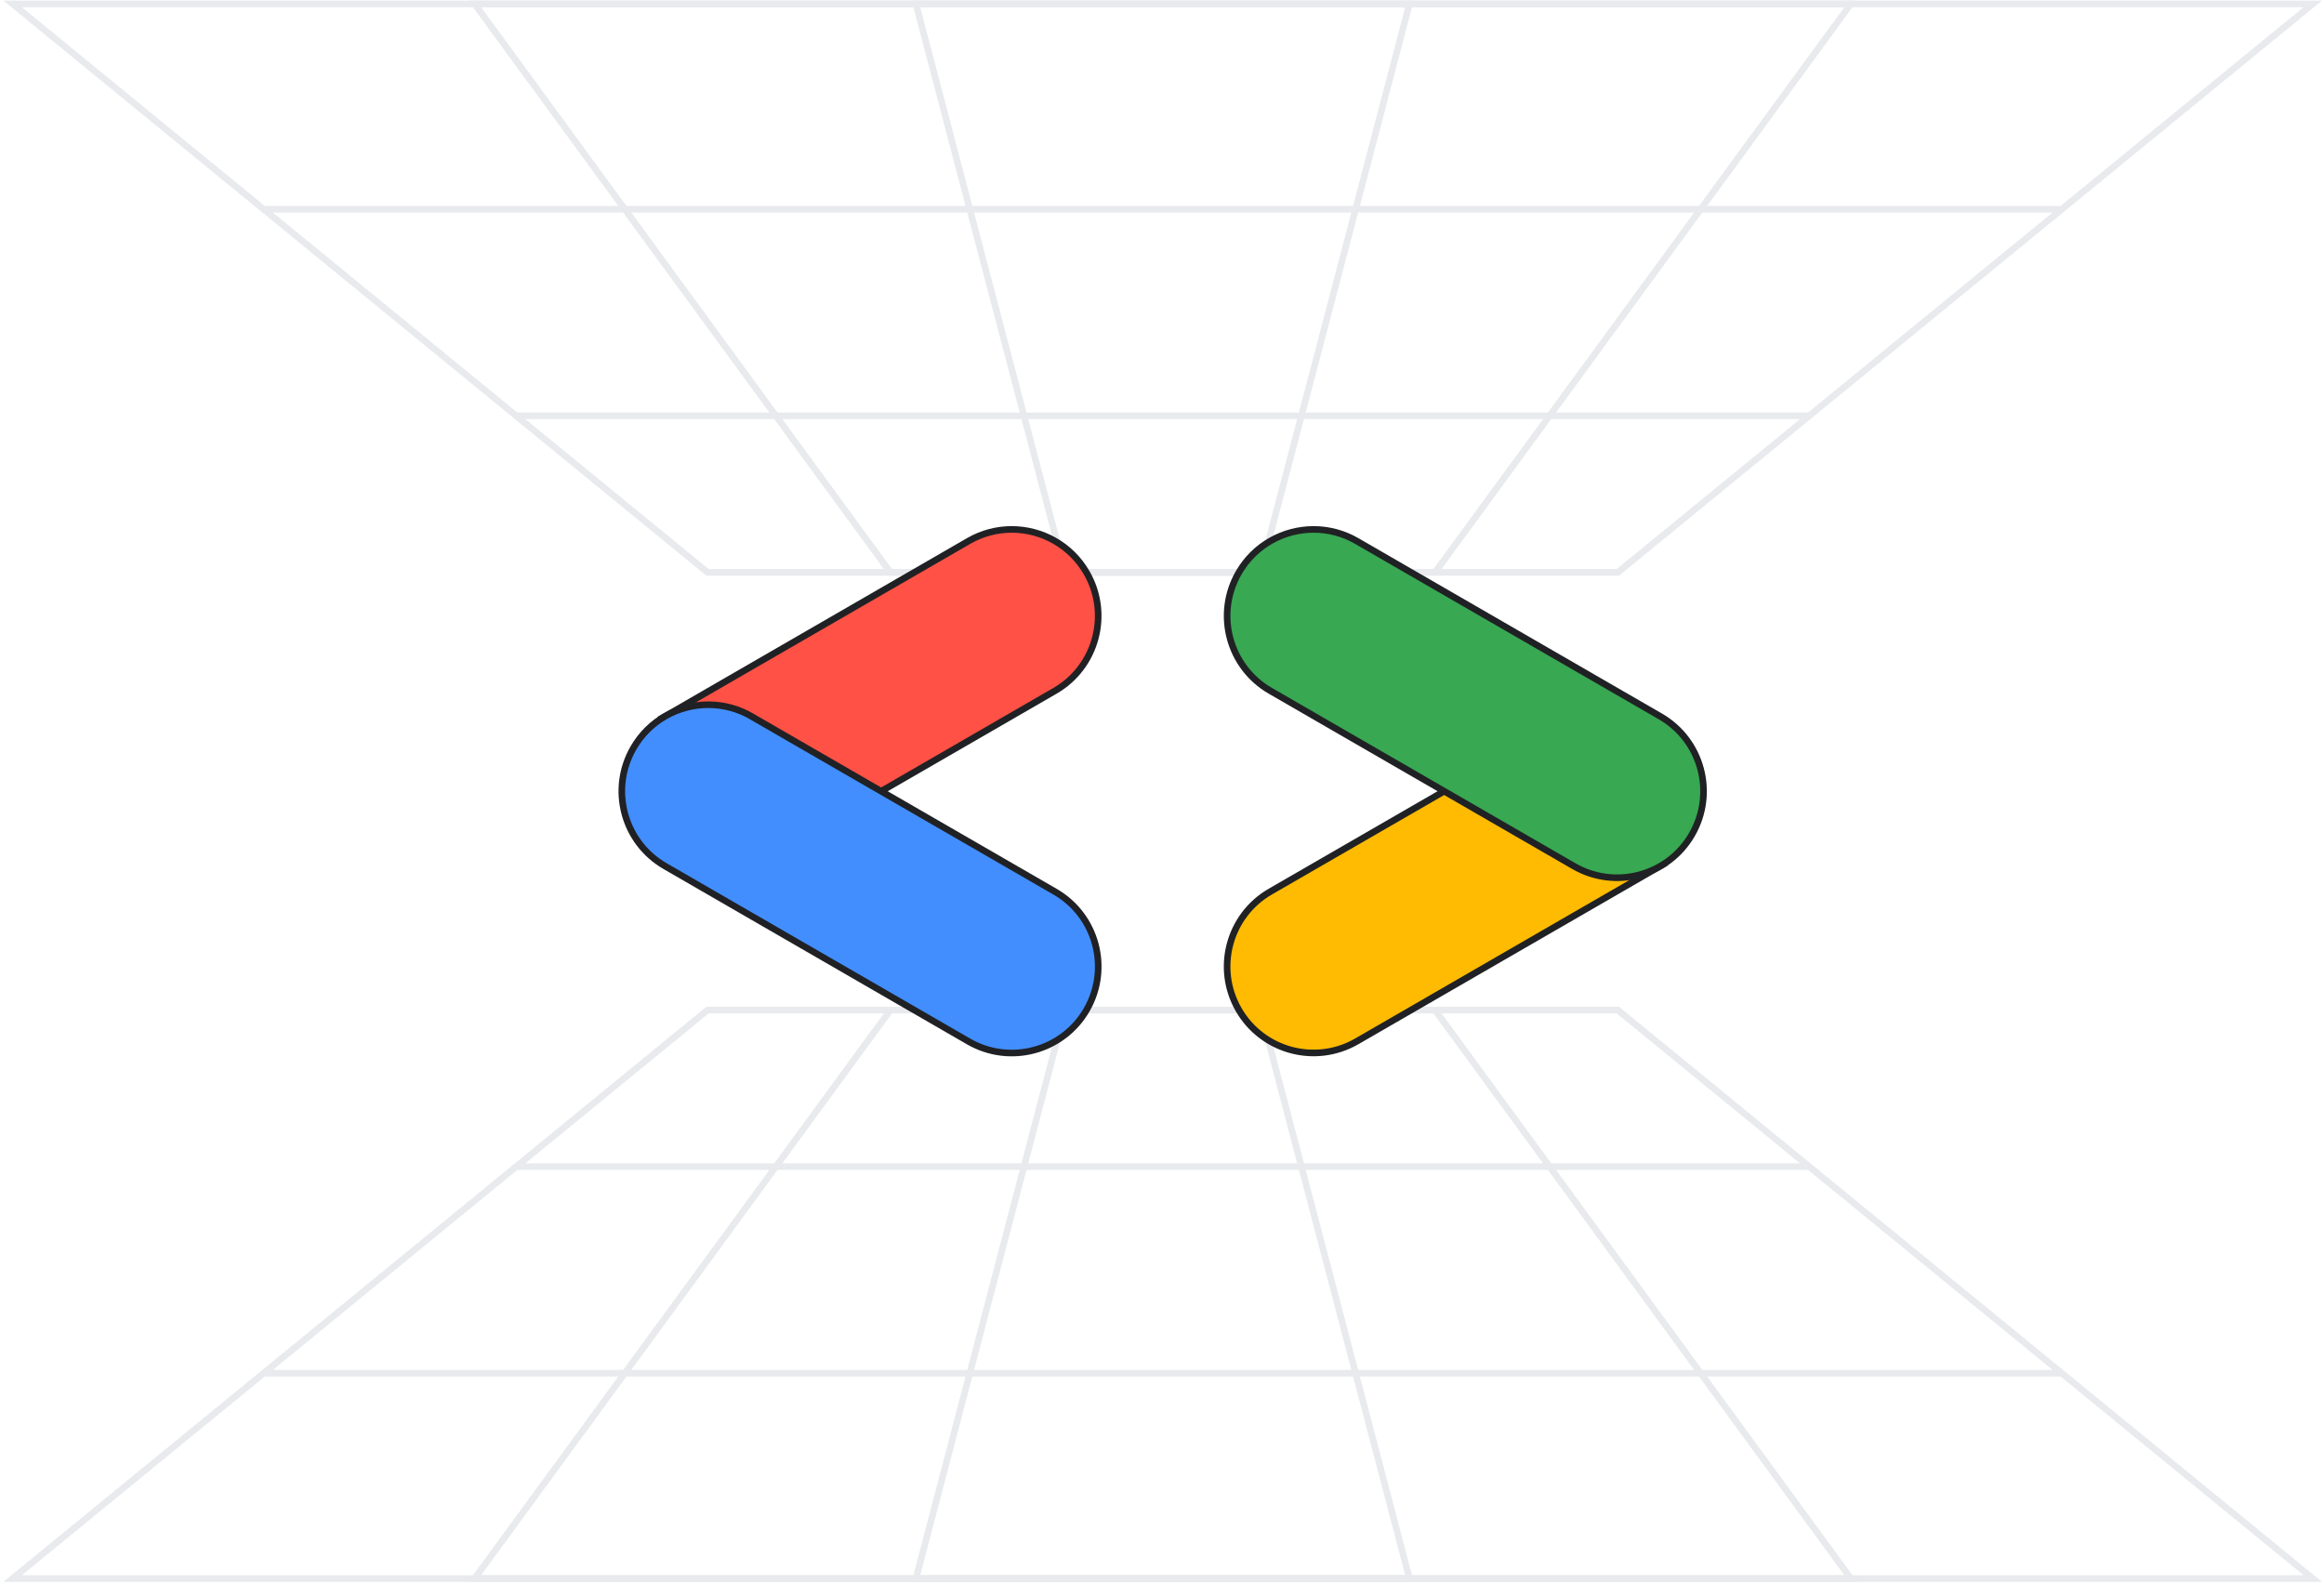 <svg width="616" height="420" viewBox="0 0 616 420" fill="none" xmlns="http://www.w3.org/2000/svg">
<path d="M3.344 418.392L187.534 267.724H428.83L613.027 418.392H3.344Z" stroke="#E8EAED" stroke-width="1.75" stroke-miterlimit="10"/>
<path d="M125.803 418.392L236.002 267.724H380.373L490.572 418.392H125.803Z" stroke="#E8EAED" stroke-width="1.75" stroke-miterlimit="10"/>
<path d="M136.805 309.223H479.567M69.87 363.973H546.503M242.781 418.392L282.298 267.724H334.073L373.59 418.392H242.781ZM613.027 1.04L428.83 151.71H187.534L3.344 1.041L613.027 1.04Z" stroke="#E8EAED" stroke-width="1.75" stroke-miterlimit="10"/>
<path d="M490.572 1.04L380.373 151.71H236.002L125.803 1.041L490.572 1.04Z" stroke="#E8EAED" stroke-width="1.75" stroke-miterlimit="10"/>
<path d="M479.567 110.21H136.805M546.503 55.46H69.869M373.59 1.04L334.073 151.71H282.298L242.781 1.041L373.59 1.04Z" stroke="#E8EAED" stroke-width="1.75" stroke-miterlimit="10"/>
<path d="M383.274 209.435L336.717 236.32C325.764 242.647 322.003 256.662 328.33 267.629C334.656 278.597 348.657 282.344 359.625 276.017L440.071 229.546L383.274 209.427V209.435Z" fill="#FFBB01" stroke="#202124" stroke-width="1.75" stroke-miterlimit="10"/>
<path d="M348.196 140.323C340.284 140.323 332.581 144.438 328.337 151.795C322.01 162.762 325.757 176.778 336.724 183.105L417.171 229.575C428.138 235.902 442.139 232.155 448.466 221.188C454.793 210.22 451.046 196.205 440.078 189.878L359.632 143.407C356.158 141.389 352.213 140.326 348.196 140.323Z" fill="#38A852" stroke="#202124" stroke-width="1.75" stroke-miterlimit="10"/>
<path d="M268.159 140.323C264.267 140.323 260.333 141.318 256.723 143.407L176.276 189.878L232.353 210.422L279.63 183.105C290.583 176.778 294.345 162.762 288.018 151.795C283.781 144.445 276.078 140.323 268.159 140.323Z" fill="#FF5145" stroke="#202124" stroke-width="1.75" stroke-miterlimit="10"/>
<path d="M187.756 186.787C179.843 186.787 172.14 190.887 167.896 198.258C161.569 209.226 165.316 223.241 176.284 229.568L256.73 276.039C267.683 282.366 281.699 278.619 288.026 267.651C294.352 256.684 290.605 242.668 279.638 236.342L199.177 189.871C195.71 187.851 191.769 186.787 187.756 186.787Z" fill="#428EFF" stroke="#202124" stroke-width="1.75" stroke-miterlimit="10"/>
</svg>
